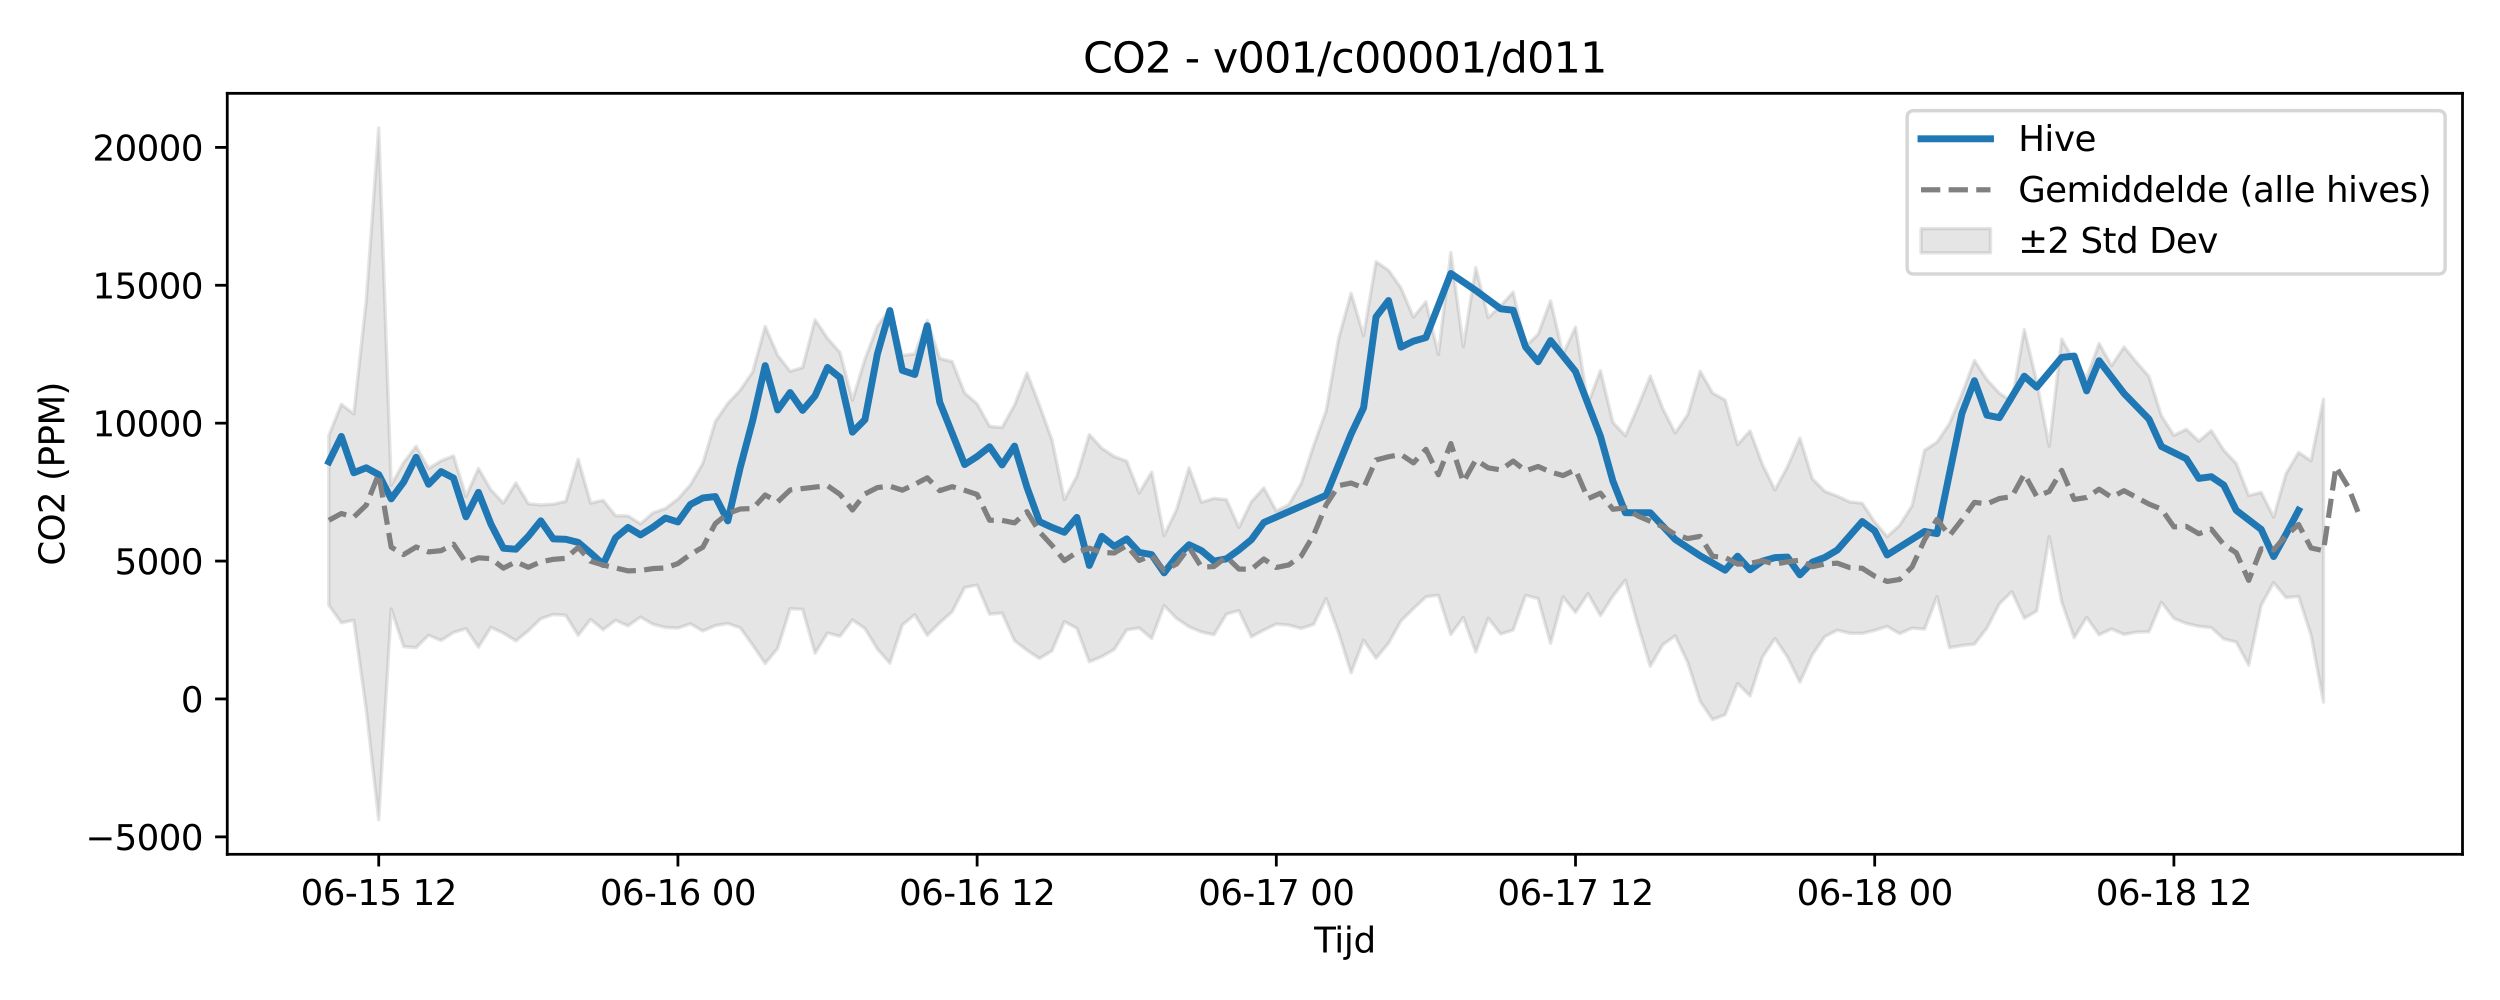 <?xml version="1.0" encoding="utf-8" standalone="no"?>
<!DOCTYPE svg PUBLIC "-//W3C//DTD SVG 1.1//EN"
  "http://www.w3.org/Graphics/SVG/1.1/DTD/svg11.dtd">
<svg xmlns:xlink="http://www.w3.org/1999/xlink" width="720pt" height="288pt" viewBox="0 0 720 288" xmlns="http://www.w3.org/2000/svg" version="1.1">
 <defs>
  <style type="text/css">*{stroke-linejoin: round; stroke-linecap: butt}</style>
 </defs>
 <g id="figure_1">
  <g id="patch_1">
   <path d="M 0 288 
L 720 288 
L 720 0 
L 0 0 
z
" style="fill: #ffffff"/>
  </g>
  <g id="axes_1">
   <g id="patch_2">
    <path d="M 65.45 246.04 
L 709.2 246.04 
L 709.2 26.88 
L 65.45 26.88 
z
" style="fill: #ffffff"/>
   </g>
   <g id="FillBetweenPolyCollection_1">
    <defs>
     <path id="mddd27b3c09" d="M 94.711 -162.593 
L 94.711 -113.715 
L 98.302 -108.654 
L 101.892 -109.371 
L 105.482 -83.58 
L 109.073 -51.922 
L 112.663 -112.604 
L 116.253 -101.773 
L 119.844 -101.484 
L 123.434 -105.042 
L 127.025 -103.551 
L 130.615 -105.84 
L 134.205 -106.954 
L 137.796 -101.615 
L 141.386 -107.307 
L 144.976 -105.653 
L 148.567 -103.421 
L 152.157 -106.327 
L 155.747 -109.816 
L 159.338 -111.025 
L 162.928 -110.796 
L 166.518 -105.009 
L 170.109 -109.615 
L 173.699 -106.638 
L 177.289 -109.355 
L 180.88 -107.757 
L 184.47 -110.27 
L 188.06 -108.201 
L 191.651 -107.299 
L 195.241 -107.111 
L 198.832 -108.323 
L 202.422 -106.271 
L 206.012 -107.834 
L 209.603 -108.431 
L 213.193 -107.189 
L 216.783 -102.196 
L 220.374 -96.897 
L 223.964 -101.253 
L 227.554 -112.696 
L 231.145 -112.519 
L 234.735 -99.861 
L 238.325 -105.693 
L 241.916 -104.758 
L 245.506 -109.466 
L 249.096 -106.975 
L 252.687 -101.075 
L 256.277 -97.002 
L 259.868 -108.002 
L 263.458 -110.962 
L 267.048 -105.039 
L 270.639 -108.609 
L 274.229 -111.819 
L 277.819 -118.778 
L 281.41 -119.501 
L 285 -111.116 
L 288.59 -111.425 
L 292.181 -103.491 
L 295.771 -100.711 
L 299.361 -98.356 
L 302.952 -100.538 
L 306.542 -108.984 
L 310.132 -107.026 
L 313.723 -97.409 
L 317.313 -98.893 
L 320.904 -100.966 
L 324.494 -106.58 
L 328.084 -107.15 
L 331.675 -104.107 
L 335.265 -113.606 
L 338.855 -109.884 
L 342.446 -107.488 
L 346.036 -105.976 
L 349.626 -105.194 
L 353.217 -111.151 
L 356.807 -112.146 
L 360.397 -104.604 
L 363.988 -106.54 
L 367.578 -108.271 
L 371.168 -107.964 
L 374.759 -106.998 
L 378.349 -108.181 
L 381.939 -115.594 
L 385.53 -105.748 
L 389.12 -94.215 
L 392.711 -103.611 
L 396.301 -98.43 
L 399.891 -102.735 
L 403.482 -109.166 
L 407.072 -112.701 
L 410.662 -116.091 
L 414.253 -116.6 
L 417.843 -105.274 
L 421.433 -110.151 
L 425.024 -100.209 
L 428.614 -109.945 
L 432.204 -105.41 
L 435.795 -106.566 
L 439.385 -116.543 
L 442.975 -115.591 
L 446.566 -102.75 
L 450.156 -116.097 
L 453.747 -111.635 
L 457.337 -117.035 
L 460.927 -110.698 
L 464.518 -116.31 
L 468.108 -120.926 
L 471.698 -108.047 
L 475.289 -96.128 
L 478.879 -102.298 
L 482.469 -104.86 
L 486.06 -97.214 
L 489.65 -85.988 
L 493.24 -80.753 
L 496.831 -82.165 
L 500.421 -91.142 
L 504.011 -87.588 
L 507.602 -98.827 
L 511.192 -104.102 
L 514.782 -98.799 
L 518.373 -91.526 
L 521.963 -99.445 
L 525.554 -104.655 
L 529.144 -106.492 
L 532.734 -105.613 
L 536.325 -105.587 
L 539.915 -106.434 
L 543.505 -107.606 
L 547.096 -105.497 
L 550.686 -107.121 
L 554.276 -106.812 
L 557.867 -116.172 
L 561.457 -101.449 
L 565.047 -102.103 
L 568.638 -102.481 
L 572.228 -107.085 
L 575.818 -114.094 
L 579.409 -117.582 
L 582.999 -109.937 
L 586.59 -112.037 
L 590.18 -133.442 
L 593.77 -114.664 
L 597.361 -104.344 
L 600.951 -110.192 
L 604.541 -105.178 
L 608.132 -106.851 
L 611.722 -105.293 
L 615.312 -105.949 
L 618.903 -106.052 
L 622.493 -114.536 
L 626.083 -109.895 
L 629.674 -108.429 
L 633.264 -107.627 
L 636.854 -107.228 
L 640.445 -103.962 
L 644.035 -103.101 
L 647.625 -96.423 
L 651.216 -113.684 
L 654.806 -120.204 
L 658.397 -115.869 
L 661.987 -116.236 
L 665.577 -105.081 
L 669.168 -85.789 
L 669.168 -173.019 
L 669.168 -173.019 
L 665.577 -155.297 
L 661.987 -157.68 
L 658.397 -151.603 
L 654.806 -139.073 
L 651.216 -146.178 
L 647.625 -145.283 
L 644.035 -154.506 
L 640.445 -158.346 
L 636.854 -163.984 
L 633.264 -160.947 
L 629.674 -164.371 
L 626.083 -162.625 
L 622.493 -168.225 
L 618.903 -179.59 
L 615.312 -183.667 
L 611.722 -188.073 
L 608.132 -182.688 
L 604.541 -189.07 
L 600.951 -179.272 
L 597.361 -183.967 
L 593.77 -190.369 
L 590.18 -159.495 
L 586.59 -178.01 
L 582.999 -193.067 
L 579.409 -172.331 
L 575.818 -174.769 
L 572.228 -178.666 
L 568.638 -184.164 
L 565.047 -174.564 
L 561.457 -166.038 
L 557.867 -160.664 
L 554.276 -158.318 
L 550.686 -142.372 
L 547.096 -136.734 
L 543.505 -133.458 
L 539.915 -137.692 
L 536.325 -143.074 
L 532.734 -143.444 
L 529.144 -145.122 
L 525.554 -146.484 
L 521.963 -150.126 
L 518.373 -161.817 
L 514.782 -153.579 
L 511.192 -146.901 
L 507.602 -154.209 
L 504.011 -163.898 
L 500.421 -159.916 
L 496.831 -172.79 
L 493.24 -174.785 
L 489.65 -181.071 
L 486.06 -168.58 
L 482.469 -163.292 
L 478.879 -170.343 
L 475.289 -179.655 
L 471.698 -170.774 
L 468.108 -162.52 
L 464.518 -166.365 
L 460.927 -181.236 
L 457.337 -171.739 
L 453.747 -193.778 
L 450.156 -185.99 
L 446.566 -201.357 
L 442.975 -191.724 
L 439.385 -188.265 
L 435.795 -203.861 
L 432.204 -199.935 
L 428.614 -196.555 
L 425.024 -210.935 
L 421.433 -188.146 
L 417.843 -215.228 
L 414.253 -185.948 
L 410.662 -201.094 
L 407.072 -196.664 
L 403.482 -205.072 
L 399.891 -210.168 
L 396.301 -212.626 
L 392.711 -191.352 
L 389.12 -203.545 
L 385.53 -190.545 
L 381.939 -169.712 
L 378.349 -159.716 
L 374.759 -148.796 
L 371.168 -142.647 
L 367.578 -140.849 
L 363.988 -147.487 
L 360.397 -143.492 
L 356.807 -136.087 
L 353.217 -144.093 
L 349.626 -144.479 
L 346.036 -143.342 
L 342.446 -153.26 
L 338.855 -141.267 
L 335.265 -133.773 
L 331.675 -152.015 
L 328.084 -146.021 
L 324.494 -155.19 
L 320.904 -156.514 
L 317.313 -158.899 
L 313.723 -162.836 
L 310.132 -150.833 
L 306.542 -144.131 
L 302.952 -161.365 
L 299.361 -171.324 
L 295.771 -180.578 
L 292.181 -171.322 
L 288.59 -164.854 
L 285 -165.238 
L 281.41 -171.685 
L 277.819 -174.815 
L 274.229 -183.863 
L 270.639 -184.768 
L 267.048 -195.735 
L 263.458 -186.06 
L 259.868 -185.655 
L 256.277 -198.959 
L 252.687 -194.086 
L 249.096 -184.501 
L 245.506 -172.765 
L 241.916 -186.476 
L 238.325 -190.555 
L 234.735 -195.904 
L 231.145 -182.135 
L 227.554 -181.066 
L 223.964 -185.698 
L 220.374 -193.991 
L 216.783 -180.906 
L 213.193 -175.632 
L 209.603 -171.829 
L 206.012 -166.573 
L 202.422 -154.562 
L 198.832 -148.34 
L 195.241 -144.297 
L 191.651 -141.555 
L 188.06 -140.299 
L 184.47 -137.127 
L 180.88 -139.417 
L 177.289 -139.465 
L 173.699 -143.922 
L 170.109 -143.095 
L 166.518 -155.714 
L 162.928 -143.597 
L 159.338 -142.789 
L 155.747 -142.579 
L 152.157 -142.916 
L 148.567 -148.944 
L 144.976 -143.097 
L 141.386 -146.927 
L 137.796 -153.07 
L 134.205 -145.032 
L 130.615 -156.709 
L 127.025 -155.269 
L 123.434 -153.07 
L 119.844 -159.448 
L 116.253 -154.785 
L 112.663 -148.272 
L 109.073 -251.158 
L 105.482 -201.471 
L 101.892 -168.814 
L 98.302 -171.554 
L 94.711 -162.593 
z
" style="stroke: #808080; stroke-opacity: 0.2"/>
    </defs>
    <g clip-path="url(#pa6c8d220ab)">
     <use xlink:href="#mddd27b3c09" x="0" y="288" style="fill: #808080; fill-opacity: 0.2; stroke: #808080; stroke-opacity: 0.2"/>
    </g>
   </g>
   <g id="matplotlib.axis_1">
    <g id="xtick_1">
     <g id="line2d_1">
      <defs>
       <path id="mb6d0bac6bf" d="M 0 0 
L 0 3.5 
" style="stroke: #000000; stroke-width: 0.8"/>
      </defs>
      <g>
       <use xlink:href="#mb6d0bac6bf" x="109.073" y="246.04" style="stroke: #000000; stroke-width: 0.8"/>
      </g>
     </g>
     <g id="text_1">
      <!-- 06-15 12 -->
      <g transform="translate(86.592 260.638) scale(0.1 -0.1)">
       <defs>
        <path id="DejaVuSans-30" d="M 2034 4250 
Q 1547 4250 1301 3770 
Q 1056 3291 1056 2328 
Q 1056 1369 1301 889 
Q 1547 409 2034 409 
Q 2525 409 2770 889 
Q 3016 1369 3016 2328 
Q 3016 3291 2770 3770 
Q 2525 4250 2034 4250 
z
M 2034 4750 
Q 2819 4750 3233 4129 
Q 3647 3509 3647 2328 
Q 3647 1150 3233 529 
Q 2819 -91 2034 -91 
Q 1250 -91 836 529 
Q 422 1150 422 2328 
Q 422 3509 836 4129 
Q 1250 4750 2034 4750 
z
" transform="scale(0.016)"/>
        <path id="DejaVuSans-36" d="M 2113 2584 
Q 1688 2584 1439 2293 
Q 1191 2003 1191 1497 
Q 1191 994 1439 701 
Q 1688 409 2113 409 
Q 2538 409 2786 701 
Q 3034 994 3034 1497 
Q 3034 2003 2786 2293 
Q 2538 2584 2113 2584 
z
M 3366 4563 
L 3366 3988 
Q 3128 4100 2886 4159 
Q 2644 4219 2406 4219 
Q 1781 4219 1451 3797 
Q 1122 3375 1075 2522 
Q 1259 2794 1537 2939 
Q 1816 3084 2150 3084 
Q 2853 3084 3261 2657 
Q 3669 2231 3669 1497 
Q 3669 778 3244 343 
Q 2819 -91 2113 -91 
Q 1303 -91 875 529 
Q 447 1150 447 2328 
Q 447 3434 972 4092 
Q 1497 4750 2381 4750 
Q 2619 4750 2861 4703 
Q 3103 4656 3366 4563 
z
" transform="scale(0.016)"/>
        <path id="DejaVuSans-2d" d="M 313 2009 
L 1997 2009 
L 1997 1497 
L 313 1497 
L 313 2009 
z
" transform="scale(0.016)"/>
        <path id="DejaVuSans-31" d="M 794 531 
L 1825 531 
L 1825 4091 
L 703 3866 
L 703 4441 
L 1819 4666 
L 2450 4666 
L 2450 531 
L 3481 531 
L 3481 0 
L 794 0 
L 794 531 
z
" transform="scale(0.016)"/>
        <path id="DejaVuSans-35" d="M 691 4666 
L 3169 4666 
L 3169 4134 
L 1269 4134 
L 1269 2991 
Q 1406 3038 1543 3061 
Q 1681 3084 1819 3084 
Q 2600 3084 3056 2656 
Q 3513 2228 3513 1497 
Q 3513 744 3044 326 
Q 2575 -91 1722 -91 
Q 1428 -91 1123 -41 
Q 819 9 494 109 
L 494 744 
Q 775 591 1075 516 
Q 1375 441 1709 441 
Q 2250 441 2565 725 
Q 2881 1009 2881 1497 
Q 2881 1984 2565 2268 
Q 2250 2553 1709 2553 
Q 1456 2553 1204 2497 
Q 953 2441 691 2322 
L 691 4666 
z
" transform="scale(0.016)"/>
        <path id="DejaVuSans-20" transform="scale(0.016)"/>
        <path id="DejaVuSans-32" d="M 1228 531 
L 3431 531 
L 3431 0 
L 469 0 
L 469 531 
Q 828 903 1448 1529 
Q 2069 2156 2228 2338 
Q 2531 2678 2651 2914 
Q 2772 3150 2772 3378 
Q 2772 3750 2511 3984 
Q 2250 4219 1831 4219 
Q 1534 4219 1204 4116 
Q 875 4013 500 3803 
L 500 4441 
Q 881 4594 1212 4672 
Q 1544 4750 1819 4750 
Q 2544 4750 2975 4387 
Q 3406 4025 3406 3419 
Q 3406 3131 3298 2873 
Q 3191 2616 2906 2266 
Q 2828 2175 2409 1742 
Q 1991 1309 1228 531 
z
" transform="scale(0.016)"/>
       </defs>
       <use xlink:href="#DejaVuSans-30"/>
       <use xlink:href="#DejaVuSans-36" transform="translate(63.623 0)"/>
       <use xlink:href="#DejaVuSans-2d" transform="translate(127.246 0)"/>
       <use xlink:href="#DejaVuSans-31" transform="translate(163.33 0)"/>
       <use xlink:href="#DejaVuSans-35" transform="translate(226.953 0)"/>
       <use xlink:href="#DejaVuSans-20" transform="translate(290.576 0)"/>
       <use xlink:href="#DejaVuSans-31" transform="translate(322.363 0)"/>
       <use xlink:href="#DejaVuSans-32" transform="translate(385.986 0)"/>
      </g>
     </g>
    </g>
    <g id="xtick_2">
     <g id="line2d_2">
      <g>
       <use xlink:href="#mb6d0bac6bf" x="195.241" y="246.04" style="stroke: #000000; stroke-width: 0.8"/>
      </g>
     </g>
     <g id="text_2">
      <!-- 06-16 00 -->
      <g transform="translate(172.761 260.638) scale(0.1 -0.1)">
       <use xlink:href="#DejaVuSans-30"/>
       <use xlink:href="#DejaVuSans-36" transform="translate(63.623 0)"/>
       <use xlink:href="#DejaVuSans-2d" transform="translate(127.246 0)"/>
       <use xlink:href="#DejaVuSans-31" transform="translate(163.33 0)"/>
       <use xlink:href="#DejaVuSans-36" transform="translate(226.953 0)"/>
       <use xlink:href="#DejaVuSans-20" transform="translate(290.576 0)"/>
       <use xlink:href="#DejaVuSans-30" transform="translate(322.363 0)"/>
       <use xlink:href="#DejaVuSans-30" transform="translate(385.986 0)"/>
      </g>
     </g>
    </g>
    <g id="xtick_3">
     <g id="line2d_3">
      <g>
       <use xlink:href="#mb6d0bac6bf" x="281.41" y="246.04" style="stroke: #000000; stroke-width: 0.8"/>
      </g>
     </g>
     <g id="text_3">
      <!-- 06-16 12 -->
      <g transform="translate(258.929 260.638) scale(0.1 -0.1)">
       <use xlink:href="#DejaVuSans-30"/>
       <use xlink:href="#DejaVuSans-36" transform="translate(63.623 0)"/>
       <use xlink:href="#DejaVuSans-2d" transform="translate(127.246 0)"/>
       <use xlink:href="#DejaVuSans-31" transform="translate(163.33 0)"/>
       <use xlink:href="#DejaVuSans-36" transform="translate(226.953 0)"/>
       <use xlink:href="#DejaVuSans-20" transform="translate(290.576 0)"/>
       <use xlink:href="#DejaVuSans-31" transform="translate(322.363 0)"/>
       <use xlink:href="#DejaVuSans-32" transform="translate(385.986 0)"/>
      </g>
     </g>
    </g>
    <g id="xtick_4">
     <g id="line2d_4">
      <g>
       <use xlink:href="#mb6d0bac6bf" x="367.578" y="246.04" style="stroke: #000000; stroke-width: 0.8"/>
      </g>
     </g>
     <g id="text_4">
      <!-- 06-17 00 -->
      <g transform="translate(345.098 260.638) scale(0.1 -0.1)">
       <defs>
        <path id="DejaVuSans-37" d="M 525 4666 
L 3525 4666 
L 3525 4397 
L 1831 0 
L 1172 0 
L 2766 4134 
L 525 4134 
L 525 4666 
z
" transform="scale(0.016)"/>
       </defs>
       <use xlink:href="#DejaVuSans-30"/>
       <use xlink:href="#DejaVuSans-36" transform="translate(63.623 0)"/>
       <use xlink:href="#DejaVuSans-2d" transform="translate(127.246 0)"/>
       <use xlink:href="#DejaVuSans-31" transform="translate(163.33 0)"/>
       <use xlink:href="#DejaVuSans-37" transform="translate(226.953 0)"/>
       <use xlink:href="#DejaVuSans-20" transform="translate(290.576 0)"/>
       <use xlink:href="#DejaVuSans-30" transform="translate(322.363 0)"/>
       <use xlink:href="#DejaVuSans-30" transform="translate(385.986 0)"/>
      </g>
     </g>
    </g>
    <g id="xtick_5">
     <g id="line2d_5">
      <g>
       <use xlink:href="#mb6d0bac6bf" x="453.747" y="246.04" style="stroke: #000000; stroke-width: 0.8"/>
      </g>
     </g>
     <g id="text_5">
      <!-- 06-17 12 -->
      <g transform="translate(431.266 260.638) scale(0.1 -0.1)">
       <use xlink:href="#DejaVuSans-30"/>
       <use xlink:href="#DejaVuSans-36" transform="translate(63.623 0)"/>
       <use xlink:href="#DejaVuSans-2d" transform="translate(127.246 0)"/>
       <use xlink:href="#DejaVuSans-31" transform="translate(163.33 0)"/>
       <use xlink:href="#DejaVuSans-37" transform="translate(226.953 0)"/>
       <use xlink:href="#DejaVuSans-20" transform="translate(290.576 0)"/>
       <use xlink:href="#DejaVuSans-31" transform="translate(322.363 0)"/>
       <use xlink:href="#DejaVuSans-32" transform="translate(385.986 0)"/>
      </g>
     </g>
    </g>
    <g id="xtick_6">
     <g id="line2d_6">
      <g>
       <use xlink:href="#mb6d0bac6bf" x="539.915" y="246.04" style="stroke: #000000; stroke-width: 0.8"/>
      </g>
     </g>
     <g id="text_6">
      <!-- 06-18 00 -->
      <g transform="translate(517.434 260.638) scale(0.1 -0.1)">
       <defs>
        <path id="DejaVuSans-38" d="M 2034 2216 
Q 1584 2216 1326 1975 
Q 1069 1734 1069 1313 
Q 1069 891 1326 650 
Q 1584 409 2034 409 
Q 2484 409 2743 651 
Q 3003 894 3003 1313 
Q 3003 1734 2745 1975 
Q 2488 2216 2034 2216 
z
M 1403 2484 
Q 997 2584 770 2862 
Q 544 3141 544 3541 
Q 544 4100 942 4425 
Q 1341 4750 2034 4750 
Q 2731 4750 3128 4425 
Q 3525 4100 3525 3541 
Q 3525 3141 3298 2862 
Q 3072 2584 2669 2484 
Q 3125 2378 3379 2068 
Q 3634 1759 3634 1313 
Q 3634 634 3220 271 
Q 2806 -91 2034 -91 
Q 1263 -91 848 271 
Q 434 634 434 1313 
Q 434 1759 690 2068 
Q 947 2378 1403 2484 
z
M 1172 3481 
Q 1172 3119 1398 2916 
Q 1625 2713 2034 2713 
Q 2441 2713 2670 2916 
Q 2900 3119 2900 3481 
Q 2900 3844 2670 4047 
Q 2441 4250 2034 4250 
Q 1625 4250 1398 4047 
Q 1172 3844 1172 3481 
z
" transform="scale(0.016)"/>
       </defs>
       <use xlink:href="#DejaVuSans-30"/>
       <use xlink:href="#DejaVuSans-36" transform="translate(63.623 0)"/>
       <use xlink:href="#DejaVuSans-2d" transform="translate(127.246 0)"/>
       <use xlink:href="#DejaVuSans-31" transform="translate(163.33 0)"/>
       <use xlink:href="#DejaVuSans-38" transform="translate(226.953 0)"/>
       <use xlink:href="#DejaVuSans-20" transform="translate(290.576 0)"/>
       <use xlink:href="#DejaVuSans-30" transform="translate(322.363 0)"/>
       <use xlink:href="#DejaVuSans-30" transform="translate(385.986 0)"/>
      </g>
     </g>
    </g>
    <g id="xtick_7">
     <g id="line2d_7">
      <g>
       <use xlink:href="#mb6d0bac6bf" x="626.083" y="246.04" style="stroke: #000000; stroke-width: 0.8"/>
      </g>
     </g>
     <g id="text_7">
      <!-- 06-18 12 -->
      <g transform="translate(603.603 260.638) scale(0.1 -0.1)">
       <use xlink:href="#DejaVuSans-30"/>
       <use xlink:href="#DejaVuSans-36" transform="translate(63.623 0)"/>
       <use xlink:href="#DejaVuSans-2d" transform="translate(127.246 0)"/>
       <use xlink:href="#DejaVuSans-31" transform="translate(163.33 0)"/>
       <use xlink:href="#DejaVuSans-38" transform="translate(226.953 0)"/>
       <use xlink:href="#DejaVuSans-20" transform="translate(290.576 0)"/>
       <use xlink:href="#DejaVuSans-31" transform="translate(322.363 0)"/>
       <use xlink:href="#DejaVuSans-32" transform="translate(385.986 0)"/>
      </g>
     </g>
    </g>
    <g id="text_8">
     <!-- Tijd -->
     <g transform="translate(378.475 274.317) scale(0.1 -0.1)">
      <defs>
       <path id="DejaVuSans-54" d="M -19 4666 
L 3928 4666 
L 3928 4134 
L 2272 4134 
L 2272 0 
L 1638 0 
L 1638 4134 
L -19 4134 
L -19 4666 
z
" transform="scale(0.016)"/>
       <path id="DejaVuSans-69" d="M 603 3500 
L 1178 3500 
L 1178 0 
L 603 0 
L 603 3500 
z
M 603 4863 
L 1178 4863 
L 1178 4134 
L 603 4134 
L 603 4863 
z
" transform="scale(0.016)"/>
       <path id="DejaVuSans-6a" d="M 603 3500 
L 1178 3500 
L 1178 -63 
Q 1178 -731 923 -1031 
Q 669 -1331 103 -1331 
L -116 -1331 
L -116 -844 
L 38 -844 
Q 366 -844 484 -692 
Q 603 -541 603 -63 
L 603 3500 
z
M 603 4863 
L 1178 4863 
L 1178 4134 
L 603 4134 
L 603 4863 
z
" transform="scale(0.016)"/>
       <path id="DejaVuSans-64" d="M 2906 2969 
L 2906 4863 
L 3481 4863 
L 3481 0 
L 2906 0 
L 2906 525 
Q 2725 213 2448 61 
Q 2172 -91 1784 -91 
Q 1150 -91 751 415 
Q 353 922 353 1747 
Q 353 2572 751 3078 
Q 1150 3584 1784 3584 
Q 2172 3584 2448 3432 
Q 2725 3281 2906 2969 
z
M 947 1747 
Q 947 1113 1208 752 
Q 1469 391 1925 391 
Q 2381 391 2643 752 
Q 2906 1113 2906 1747 
Q 2906 2381 2643 2742 
Q 2381 3103 1925 3103 
Q 1469 3103 1208 2742 
Q 947 2381 947 1747 
z
" transform="scale(0.016)"/>
      </defs>
      <use xlink:href="#DejaVuSans-54"/>
      <use xlink:href="#DejaVuSans-69" transform="translate(57.959 0)"/>
      <use xlink:href="#DejaVuSans-6a" transform="translate(85.742 0)"/>
      <use xlink:href="#DejaVuSans-64" transform="translate(113.525 0)"/>
     </g>
    </g>
   </g>
   <g id="matplotlib.axis_2">
    <g id="ytick_1">
     <g id="line2d_8">
      <defs>
       <path id="m6636c8127e" d="M 0 0 
L -3.5 0 
" style="stroke: #000000; stroke-width: 0.8"/>
      </defs>
      <g>
       <use xlink:href="#m6636c8127e" x="65.45" y="241.011" style="stroke: #000000; stroke-width: 0.8"/>
      </g>
     </g>
     <g id="text_9">
      <!-- −5000 -->
      <g transform="translate(24.62 244.81) scale(0.1 -0.1)">
       <defs>
        <path id="DejaVuSans-2212" d="M 678 2272 
L 4684 2272 
L 4684 1741 
L 678 1741 
L 678 2272 
z
" transform="scale(0.016)"/>
       </defs>
       <use xlink:href="#DejaVuSans-2212"/>
       <use xlink:href="#DejaVuSans-35" transform="translate(83.789 0)"/>
       <use xlink:href="#DejaVuSans-30" transform="translate(147.412 0)"/>
       <use xlink:href="#DejaVuSans-30" transform="translate(211.035 0)"/>
       <use xlink:href="#DejaVuSans-30" transform="translate(274.658 0)"/>
      </g>
     </g>
    </g>
    <g id="ytick_2">
     <g id="line2d_9">
      <g>
       <use xlink:href="#m6636c8127e" x="65.45" y="201.298" style="stroke: #000000; stroke-width: 0.8"/>
      </g>
     </g>
     <g id="text_10">
      <!-- 0 -->
      <g transform="translate(52.087 205.098) scale(0.1 -0.1)">
       <use xlink:href="#DejaVuSans-30"/>
      </g>
     </g>
    </g>
    <g id="ytick_3">
     <g id="line2d_10">
      <g>
       <use xlink:href="#m6636c8127e" x="65.45" y="161.586" style="stroke: #000000; stroke-width: 0.8"/>
      </g>
     </g>
     <g id="text_11">
      <!-- 5000 -->
      <g transform="translate(33 165.385) scale(0.1 -0.1)">
       <use xlink:href="#DejaVuSans-35"/>
       <use xlink:href="#DejaVuSans-30" transform="translate(63.623 0)"/>
       <use xlink:href="#DejaVuSans-30" transform="translate(127.246 0)"/>
       <use xlink:href="#DejaVuSans-30" transform="translate(190.869 0)"/>
      </g>
     </g>
    </g>
    <g id="ytick_4">
     <g id="line2d_11">
      <g>
       <use xlink:href="#m6636c8127e" x="65.45" y="121.874" style="stroke: #000000; stroke-width: 0.8"/>
      </g>
     </g>
     <g id="text_12">
      <!-- 10000 -->
      <g transform="translate(26.637 125.673) scale(0.1 -0.1)">
       <use xlink:href="#DejaVuSans-31"/>
       <use xlink:href="#DejaVuSans-30" transform="translate(63.623 0)"/>
       <use xlink:href="#DejaVuSans-30" transform="translate(127.246 0)"/>
       <use xlink:href="#DejaVuSans-30" transform="translate(190.869 0)"/>
       <use xlink:href="#DejaVuSans-30" transform="translate(254.492 0)"/>
      </g>
     </g>
    </g>
    <g id="ytick_5">
     <g id="line2d_12">
      <g>
       <use xlink:href="#m6636c8127e" x="65.45" y="82.162" style="stroke: #000000; stroke-width: 0.8"/>
      </g>
     </g>
     <g id="text_13">
      <!-- 15000 -->
      <g transform="translate(26.637 85.961) scale(0.1 -0.1)">
       <use xlink:href="#DejaVuSans-31"/>
       <use xlink:href="#DejaVuSans-35" transform="translate(63.623 0)"/>
       <use xlink:href="#DejaVuSans-30" transform="translate(127.246 0)"/>
       <use xlink:href="#DejaVuSans-30" transform="translate(190.869 0)"/>
       <use xlink:href="#DejaVuSans-30" transform="translate(254.492 0)"/>
      </g>
     </g>
    </g>
    <g id="ytick_6">
     <g id="line2d_13">
      <g>
       <use xlink:href="#m6636c8127e" x="65.45" y="42.449" style="stroke: #000000; stroke-width: 0.8"/>
      </g>
     </g>
     <g id="text_14">
      <!-- 20000 -->
      <g transform="translate(26.637 46.248) scale(0.1 -0.1)">
       <use xlink:href="#DejaVuSans-32"/>
       <use xlink:href="#DejaVuSans-30" transform="translate(63.623 0)"/>
       <use xlink:href="#DejaVuSans-30" transform="translate(127.246 0)"/>
       <use xlink:href="#DejaVuSans-30" transform="translate(190.869 0)"/>
       <use xlink:href="#DejaVuSans-30" transform="translate(254.492 0)"/>
      </g>
     </g>
    </g>
    <g id="text_15">
     <!-- CO2 (PPM) -->
     <g transform="translate(18.541 162.903) rotate(-90) scale(0.1 -0.1)">
      <defs>
       <path id="DejaVuSans-43" d="M 4122 4306 
L 4122 3641 
Q 3803 3938 3442 4084 
Q 3081 4231 2675 4231 
Q 1875 4231 1450 3742 
Q 1025 3253 1025 2328 
Q 1025 1406 1450 917 
Q 1875 428 2675 428 
Q 3081 428 3442 575 
Q 3803 722 4122 1019 
L 4122 359 
Q 3791 134 3420 21 
Q 3050 -91 2638 -91 
Q 1578 -91 968 557 
Q 359 1206 359 2328 
Q 359 3453 968 4101 
Q 1578 4750 2638 4750 
Q 3056 4750 3426 4639 
Q 3797 4528 4122 4306 
z
" transform="scale(0.016)"/>
       <path id="DejaVuSans-4f" d="M 2522 4238 
Q 1834 4238 1429 3725 
Q 1025 3213 1025 2328 
Q 1025 1447 1429 934 
Q 1834 422 2522 422 
Q 3209 422 3611 934 
Q 4013 1447 4013 2328 
Q 4013 3213 3611 3725 
Q 3209 4238 2522 4238 
z
M 2522 4750 
Q 3503 4750 4090 4092 
Q 4678 3434 4678 2328 
Q 4678 1225 4090 567 
Q 3503 -91 2522 -91 
Q 1538 -91 948 565 
Q 359 1222 359 2328 
Q 359 3434 948 4092 
Q 1538 4750 2522 4750 
z
" transform="scale(0.016)"/>
       <path id="DejaVuSans-28" d="M 1984 4856 
Q 1566 4138 1362 3434 
Q 1159 2731 1159 2009 
Q 1159 1288 1364 580 
Q 1569 -128 1984 -844 
L 1484 -844 
Q 1016 -109 783 600 
Q 550 1309 550 2009 
Q 550 2706 781 3412 
Q 1013 4119 1484 4856 
L 1984 4856 
z
" transform="scale(0.016)"/>
       <path id="DejaVuSans-50" d="M 1259 4147 
L 1259 2394 
L 2053 2394 
Q 2494 2394 2734 2622 
Q 2975 2850 2975 3272 
Q 2975 3691 2734 3919 
Q 2494 4147 2053 4147 
L 1259 4147 
z
M 628 4666 
L 2053 4666 
Q 2838 4666 3239 4311 
Q 3641 3956 3641 3272 
Q 3641 2581 3239 2228 
Q 2838 1875 2053 1875 
L 1259 1875 
L 1259 0 
L 628 0 
L 628 4666 
z
" transform="scale(0.016)"/>
       <path id="DejaVuSans-4d" d="M 628 4666 
L 1569 4666 
L 2759 1491 
L 3956 4666 
L 4897 4666 
L 4897 0 
L 4281 0 
L 4281 4097 
L 3078 897 
L 2444 897 
L 1241 4097 
L 1241 0 
L 628 0 
L 628 4666 
z
" transform="scale(0.016)"/>
       <path id="DejaVuSans-29" d="M 513 4856 
L 1013 4856 
Q 1481 4119 1714 3412 
Q 1947 2706 1947 2009 
Q 1947 1309 1714 600 
Q 1481 -109 1013 -844 
L 513 -844 
Q 928 -128 1133 580 
Q 1338 1288 1338 2009 
Q 1338 2731 1133 3434 
Q 928 4138 513 4856 
z
" transform="scale(0.016)"/>
      </defs>
      <use xlink:href="#DejaVuSans-43"/>
      <use xlink:href="#DejaVuSans-4f" transform="translate(69.824 0)"/>
      <use xlink:href="#DejaVuSans-32" transform="translate(148.535 0)"/>
      <use xlink:href="#DejaVuSans-20" transform="translate(212.158 0)"/>
      <use xlink:href="#DejaVuSans-28" transform="translate(243.945 0)"/>
      <use xlink:href="#DejaVuSans-50" transform="translate(282.959 0)"/>
      <use xlink:href="#DejaVuSans-50" transform="translate(343.262 0)"/>
      <use xlink:href="#DejaVuSans-4d" transform="translate(403.564 0)"/>
      <use xlink:href="#DejaVuSans-29" transform="translate(489.844 0)"/>
     </g>
    </g>
   </g>
   <g id="line2d_14">
    <path d="M 94.711 132.993 
L 98.302 125.694 
L 101.892 136.158 
L 105.482 134.725 
L 109.073 136.684 
L 112.663 143.668 
L 116.253 138.82 
L 119.844 131.707 
L 123.434 139.466 
L 127.025 135.817 
L 130.615 137.671 
L 134.205 148.835 
L 137.796 141.794 
L 141.386 150.935 
L 144.976 157.901 
L 148.567 158.171 
L 152.157 154.462 
L 155.747 150.001 
L 159.338 155.196 
L 162.928 155.312 
L 166.518 156.204 
L 170.109 159.275 
L 173.699 162.507 
L 177.289 154.875 
L 180.88 151.891 
L 184.47 154.051 
L 188.06 151.828 
L 191.651 149.196 
L 195.241 150.318 
L 198.832 145.278 
L 202.422 143.409 
L 206.012 143.005 
L 209.603 150.006 
L 213.193 134.592 
L 216.783 121.053 
L 220.374 105.306 
L 223.964 118.069 
L 227.554 113.058 
L 231.145 118.186 
L 234.735 113.995 
L 238.325 105.835 
L 241.916 108.737 
L 245.506 124.466 
L 249.096 120.865 
L 252.687 101.95 
L 256.277 89.449 
L 259.868 106.672 
L 263.458 107.855 
L 267.048 93.805 
L 270.639 115.811 
L 277.819 133.795 
L 281.41 131.484 
L 285 128.665 
L 288.59 133.901 
L 292.181 128.485 
L 295.771 140.359 
L 299.361 150.223 
L 302.952 151.888 
L 306.542 153.298 
L 310.132 149.016 
L 313.723 162.845 
L 317.313 154.462 
L 320.904 157.353 
L 324.494 155.2 
L 328.084 159.088 
L 331.675 159.741 
L 335.265 164.975 
L 338.855 160.36 
L 342.446 156.89 
L 346.036 158.587 
L 349.626 161.618 
L 353.217 160.94 
L 356.807 158.362 
L 360.397 155.418 
L 363.988 150.471 
L 381.939 142.635 
L 389.12 124.995 
L 392.711 117.45 
L 396.301 91.264 
L 399.891 86.562 
L 403.482 99.976 
L 407.072 98.253 
L 410.662 97.22 
L 417.843 78.77 
L 425.024 83.655 
L 432.204 88.944 
L 435.795 89.349 
L 439.385 99.949 
L 442.975 104.178 
L 446.566 98.086 
L 453.747 106.99 
L 460.927 125.643 
L 464.518 138.561 
L 468.108 147.655 
L 475.289 147.679 
L 482.469 155.346 
L 489.65 160.069 
L 496.831 164.207 
L 500.421 160.188 
L 504.011 164.108 
L 507.602 161.607 
L 511.192 160.591 
L 514.782 160.44 
L 518.373 165.547 
L 521.963 161.904 
L 525.554 160.532 
L 529.144 158.409 
L 536.325 150.199 
L 539.915 152.873 
L 543.505 159.831 
L 554.276 153.06 
L 557.867 153.691 
L 565.047 119.023 
L 568.638 109.642 
L 572.228 119.575 
L 575.818 120.285 
L 582.999 108.352 
L 586.59 111.493 
L 593.77 102.939 
L 597.361 102.542 
L 600.951 112.573 
L 604.541 103.9 
L 611.722 113.312 
L 618.903 120.706 
L 622.493 128.585 
L 629.674 132.12 
L 633.264 137.78 
L 636.854 137.29 
L 640.445 139.713 
L 644.035 146.976 
L 651.216 152.46 
L 654.806 160.276 
L 658.397 153.791 
L 661.987 146.988 
L 661.987 146.988 
" clip-path="url(#pa6c8d220ab)" style="fill: none; stroke: #1f77b4; stroke-width: 2; stroke-linecap: square"/>
   </g>
   <g id="line2d_15">
    <path d="M 94.711 149.846 
L 98.302 147.896 
L 101.892 148.908 
L 105.482 145.475 
L 109.073 136.46 
L 112.663 157.562 
L 116.253 159.721 
L 119.844 157.534 
L 123.434 158.944 
L 127.025 158.59 
L 130.615 156.725 
L 134.205 162.007 
L 137.796 160.658 
L 141.386 160.883 
L 144.976 163.625 
L 148.567 161.817 
L 152.157 163.378 
L 155.747 161.802 
L 159.338 161.093 
L 162.928 160.803 
L 166.518 157.638 
L 170.109 161.645 
L 173.699 162.72 
L 180.88 164.413 
L 184.47 164.302 
L 188.06 163.75 
L 191.651 163.573 
L 195.241 162.296 
L 198.832 159.669 
L 202.422 157.584 
L 206.012 150.797 
L 209.603 147.87 
L 213.193 146.589 
L 216.783 146.449 
L 220.374 142.556 
L 223.964 144.525 
L 227.554 141.119 
L 238.325 139.876 
L 241.916 142.383 
L 245.506 146.885 
L 249.096 142.262 
L 252.687 140.42 
L 256.277 140.019 
L 259.868 141.171 
L 263.458 139.489 
L 267.048 137.613 
L 270.639 141.312 
L 274.229 140.159 
L 277.819 141.203 
L 281.41 142.407 
L 285 149.823 
L 288.59 149.861 
L 292.181 150.594 
L 295.771 147.356 
L 299.361 153.16 
L 302.952 157.048 
L 306.542 161.443 
L 310.132 159.07 
L 313.723 157.878 
L 317.313 159.104 
L 320.904 159.26 
L 324.494 157.115 
L 328.084 161.415 
L 331.675 159.939 
L 335.265 164.31 
L 338.855 162.424 
L 342.446 157.626 
L 346.036 163.341 
L 349.626 163.163 
L 353.217 160.378 
L 356.807 163.884 
L 360.397 163.952 
L 363.988 160.986 
L 367.578 163.44 
L 371.168 162.695 
L 374.759 160.103 
L 378.349 154.051 
L 381.939 145.347 
L 385.53 139.853 
L 389.12 139.12 
L 392.711 140.518 
L 396.301 132.472 
L 399.891 131.549 
L 403.482 130.881 
L 407.072 133.318 
L 410.662 129.408 
L 414.253 136.726 
L 417.843 127.749 
L 421.433 138.852 
L 425.024 132.428 
L 428.614 134.75 
L 432.204 135.328 
L 435.795 132.787 
L 439.385 135.596 
L 442.975 134.342 
L 446.566 135.946 
L 450.156 136.956 
L 453.747 135.293 
L 457.337 143.613 
L 460.927 142.033 
L 464.518 146.662 
L 468.108 146.277 
L 471.698 148.589 
L 478.879 151.68 
L 482.469 153.924 
L 486.06 155.103 
L 489.65 154.47 
L 493.24 160.231 
L 496.831 160.522 
L 500.421 162.471 
L 504.011 162.257 
L 507.602 161.482 
L 511.192 162.499 
L 514.782 161.811 
L 518.373 161.329 
L 521.963 163.215 
L 525.554 162.431 
L 529.144 162.193 
L 532.734 163.471 
L 536.325 163.669 
L 539.915 165.937 
L 543.505 167.468 
L 547.096 166.885 
L 550.686 163.254 
L 554.276 155.435 
L 557.867 149.582 
L 561.457 154.256 
L 565.047 149.666 
L 568.638 144.678 
L 572.228 145.125 
L 575.818 143.569 
L 579.409 143.043 
L 582.999 136.498 
L 586.59 142.976 
L 590.18 141.531 
L 593.77 135.483 
L 597.361 143.844 
L 600.951 143.268 
L 604.541 140.876 
L 608.132 143.23 
L 611.722 141.317 
L 618.903 145.179 
L 622.493 146.619 
L 626.083 151.74 
L 629.674 151.6 
L 633.264 153.713 
L 636.854 152.394 
L 640.445 156.846 
L 644.035 159.196 
L 647.625 167.147 
L 651.216 158.069 
L 654.806 158.362 
L 658.397 154.264 
L 661.987 151.042 
L 665.577 157.811 
L 669.168 158.596 
L 672.758 134.415 
L 676.348 140.369 
L 679.939 149.641 
L 679.939 149.641 
" clip-path="url(#pa6c8d220ab)" style="fill: none; stroke-dasharray: 5.55,2.4; stroke-dashoffset: 0; stroke: #808080; stroke-width: 1.5"/>
   </g>
   <g id="patch_3">
    <path d="M 65.45 246.04 
L 65.45 26.88 
" style="fill: none; stroke: #000000; stroke-width: 0.8; stroke-linejoin: miter; stroke-linecap: square"/>
   </g>
   <g id="patch_4">
    <path d="M 709.2 246.04 
L 709.2 26.88 
" style="fill: none; stroke: #000000; stroke-width: 0.8; stroke-linejoin: miter; stroke-linecap: square"/>
   </g>
   <g id="patch_5">
    <path d="M 65.45 246.04 
L 709.2 246.04 
" style="fill: none; stroke: #000000; stroke-width: 0.8; stroke-linejoin: miter; stroke-linecap: square"/>
   </g>
   <g id="patch_6">
    <path d="M 65.45 26.88 
L 709.2 26.88 
" style="fill: none; stroke: #000000; stroke-width: 0.8; stroke-linejoin: miter; stroke-linecap: square"/>
   </g>
   <g id="text_16">
    <!-- CO2 - v001/c00001/d011 -->
    <g transform="translate(311.922 20.88) scale(0.12 -0.12)">
     <defs>
      <path id="DejaVuSans-76" d="M 191 3500 
L 800 3500 
L 1894 563 
L 2988 3500 
L 3597 3500 
L 2284 0 
L 1503 0 
L 191 3500 
z
" transform="scale(0.016)"/>
      <path id="DejaVuSans-2f" d="M 1625 4666 
L 2156 4666 
L 531 -594 
L 0 -594 
L 1625 4666 
z
" transform="scale(0.016)"/>
      <path id="DejaVuSans-63" d="M 3122 3366 
L 3122 2828 
Q 2878 2963 2633 3030 
Q 2388 3097 2138 3097 
Q 1578 3097 1268 2742 
Q 959 2388 959 1747 
Q 959 1106 1268 751 
Q 1578 397 2138 397 
Q 2388 397 2633 464 
Q 2878 531 3122 666 
L 3122 134 
Q 2881 22 2623 -34 
Q 2366 -91 2075 -91 
Q 1284 -91 818 406 
Q 353 903 353 1747 
Q 353 2603 823 3093 
Q 1294 3584 2113 3584 
Q 2378 3584 2631 3529 
Q 2884 3475 3122 3366 
z
" transform="scale(0.016)"/>
     </defs>
     <use xlink:href="#DejaVuSans-43"/>
     <use xlink:href="#DejaVuSans-4f" transform="translate(69.824 0)"/>
     <use xlink:href="#DejaVuSans-32" transform="translate(148.535 0)"/>
     <use xlink:href="#DejaVuSans-20" transform="translate(212.158 0)"/>
     <use xlink:href="#DejaVuSans-2d" transform="translate(243.945 0)"/>
     <use xlink:href="#DejaVuSans-20" transform="translate(280.029 0)"/>
     <use xlink:href="#DejaVuSans-76" transform="translate(311.816 0)"/>
     <use xlink:href="#DejaVuSans-30" transform="translate(370.996 0)"/>
     <use xlink:href="#DejaVuSans-30" transform="translate(434.619 0)"/>
     <use xlink:href="#DejaVuSans-31" transform="translate(498.242 0)"/>
     <use xlink:href="#DejaVuSans-2f" transform="translate(561.865 0)"/>
     <use xlink:href="#DejaVuSans-63" transform="translate(595.557 0)"/>
     <use xlink:href="#DejaVuSans-30" transform="translate(650.537 0)"/>
     <use xlink:href="#DejaVuSans-30" transform="translate(714.16 0)"/>
     <use xlink:href="#DejaVuSans-30" transform="translate(777.783 0)"/>
     <use xlink:href="#DejaVuSans-30" transform="translate(841.406 0)"/>
     <use xlink:href="#DejaVuSans-31" transform="translate(905.029 0)"/>
     <use xlink:href="#DejaVuSans-2f" transform="translate(968.652 0)"/>
     <use xlink:href="#DejaVuSans-64" transform="translate(1002.344 0)"/>
     <use xlink:href="#DejaVuSans-30" transform="translate(1065.82 0)"/>
     <use xlink:href="#DejaVuSans-31" transform="translate(1129.443 0)"/>
     <use xlink:href="#DejaVuSans-31" transform="translate(1193.066 0)"/>
    </g>
   </g>
   <g id="legend_1">
    <g id="patch_7">
     <path d="M 551.256 78.914 
L 702.2 78.914 
Q 704.2 78.914 704.2 76.914 
L 704.2 33.88 
Q 704.2 31.88 702.2 31.88 
L 551.256 31.88 
Q 549.256 31.88 549.256 33.88 
L 549.256 76.914 
Q 549.256 78.914 551.256 78.914 
z
" style="fill: #ffffff; opacity: 0.8; stroke: #cccccc; stroke-linejoin: miter"/>
    </g>
    <g id="line2d_16">
     <path d="M 553.256 39.978 
L 563.256 39.978 
L 573.256 39.978 
" style="fill: none; stroke: #1f77b4; stroke-width: 2; stroke-linecap: square"/>
    </g>
    <g id="text_17">
     <!-- Hive -->
     <g transform="translate(581.256 43.478) scale(0.1 -0.1)">
      <defs>
       <path id="DejaVuSans-48" d="M 628 4666 
L 1259 4666 
L 1259 2753 
L 3553 2753 
L 3553 4666 
L 4184 4666 
L 4184 0 
L 3553 0 
L 3553 2222 
L 1259 2222 
L 1259 0 
L 628 0 
L 628 4666 
z
" transform="scale(0.016)"/>
       <path id="DejaVuSans-65" d="M 3597 1894 
L 3597 1613 
L 953 1613 
Q 991 1019 1311 708 
Q 1631 397 2203 397 
Q 2534 397 2845 478 
Q 3156 559 3463 722 
L 3463 178 
Q 3153 47 2828 -22 
Q 2503 -91 2169 -91 
Q 1331 -91 842 396 
Q 353 884 353 1716 
Q 353 2575 817 3079 
Q 1281 3584 2069 3584 
Q 2775 3584 3186 3129 
Q 3597 2675 3597 1894 
z
M 3022 2063 
Q 3016 2534 2758 2815 
Q 2500 3097 2075 3097 
Q 1594 3097 1305 2825 
Q 1016 2553 972 2059 
L 3022 2063 
z
" transform="scale(0.016)"/>
      </defs>
      <use xlink:href="#DejaVuSans-48"/>
      <use xlink:href="#DejaVuSans-69" transform="translate(75.195 0)"/>
      <use xlink:href="#DejaVuSans-76" transform="translate(102.979 0)"/>
      <use xlink:href="#DejaVuSans-65" transform="translate(162.158 0)"/>
     </g>
    </g>
    <g id="line2d_17">
     <path d="M 553.256 54.657 
L 563.256 54.657 
L 573.256 54.657 
" style="fill: none; stroke-dasharray: 5.55,2.4; stroke-dashoffset: 0; stroke: #808080; stroke-width: 1.5"/>
    </g>
    <g id="text_18">
     <!-- Gemiddelde (alle hives) -->
     <g transform="translate(581.256 58.157) scale(0.1 -0.1)">
      <defs>
       <path id="DejaVuSans-47" d="M 3809 666 
L 3809 1919 
L 2778 1919 
L 2778 2438 
L 4434 2438 
L 4434 434 
Q 4069 175 3628 42 
Q 3188 -91 2688 -91 
Q 1594 -91 976 548 
Q 359 1188 359 2328 
Q 359 3472 976 4111 
Q 1594 4750 2688 4750 
Q 3144 4750 3555 4637 
Q 3966 4525 4313 4306 
L 4313 3634 
Q 3963 3931 3569 4081 
Q 3175 4231 2741 4231 
Q 1884 4231 1454 3753 
Q 1025 3275 1025 2328 
Q 1025 1384 1454 906 
Q 1884 428 2741 428 
Q 3075 428 3337 486 
Q 3600 544 3809 666 
z
" transform="scale(0.016)"/>
       <path id="DejaVuSans-6d" d="M 3328 2828 
Q 3544 3216 3844 3400 
Q 4144 3584 4550 3584 
Q 5097 3584 5394 3201 
Q 5691 2819 5691 2113 
L 5691 0 
L 5113 0 
L 5113 2094 
Q 5113 2597 4934 2840 
Q 4756 3084 4391 3084 
Q 3944 3084 3684 2787 
Q 3425 2491 3425 1978 
L 3425 0 
L 2847 0 
L 2847 2094 
Q 2847 2600 2669 2842 
Q 2491 3084 2119 3084 
Q 1678 3084 1418 2786 
Q 1159 2488 1159 1978 
L 1159 0 
L 581 0 
L 581 3500 
L 1159 3500 
L 1159 2956 
Q 1356 3278 1631 3431 
Q 1906 3584 2284 3584 
Q 2666 3584 2933 3390 
Q 3200 3197 3328 2828 
z
" transform="scale(0.016)"/>
       <path id="DejaVuSans-6c" d="M 603 4863 
L 1178 4863 
L 1178 0 
L 603 0 
L 603 4863 
z
" transform="scale(0.016)"/>
       <path id="DejaVuSans-61" d="M 2194 1759 
Q 1497 1759 1228 1600 
Q 959 1441 959 1056 
Q 959 750 1161 570 
Q 1363 391 1709 391 
Q 2188 391 2477 730 
Q 2766 1069 2766 1631 
L 2766 1759 
L 2194 1759 
z
M 3341 1997 
L 3341 0 
L 2766 0 
L 2766 531 
Q 2569 213 2275 61 
Q 1981 -91 1556 -91 
Q 1019 -91 701 211 
Q 384 513 384 1019 
Q 384 1609 779 1909 
Q 1175 2209 1959 2209 
L 2766 2209 
L 2766 2266 
Q 2766 2663 2505 2880 
Q 2244 3097 1772 3097 
Q 1472 3097 1187 3025 
Q 903 2953 641 2809 
L 641 3341 
Q 956 3463 1253 3523 
Q 1550 3584 1831 3584 
Q 2591 3584 2966 3190 
Q 3341 2797 3341 1997 
z
" transform="scale(0.016)"/>
       <path id="DejaVuSans-68" d="M 3513 2113 
L 3513 0 
L 2938 0 
L 2938 2094 
Q 2938 2591 2744 2837 
Q 2550 3084 2163 3084 
Q 1697 3084 1428 2787 
Q 1159 2491 1159 1978 
L 1159 0 
L 581 0 
L 581 4863 
L 1159 4863 
L 1159 2956 
Q 1366 3272 1645 3428 
Q 1925 3584 2291 3584 
Q 2894 3584 3203 3211 
Q 3513 2838 3513 2113 
z
" transform="scale(0.016)"/>
       <path id="DejaVuSans-73" d="M 2834 3397 
L 2834 2853 
Q 2591 2978 2328 3040 
Q 2066 3103 1784 3103 
Q 1356 3103 1142 2972 
Q 928 2841 928 2578 
Q 928 2378 1081 2264 
Q 1234 2150 1697 2047 
L 1894 2003 
Q 2506 1872 2764 1633 
Q 3022 1394 3022 966 
Q 3022 478 2636 193 
Q 2250 -91 1575 -91 
Q 1294 -91 989 -36 
Q 684 19 347 128 
L 347 722 
Q 666 556 975 473 
Q 1284 391 1588 391 
Q 1994 391 2212 530 
Q 2431 669 2431 922 
Q 2431 1156 2273 1281 
Q 2116 1406 1581 1522 
L 1381 1569 
Q 847 1681 609 1914 
Q 372 2147 372 2553 
Q 372 3047 722 3315 
Q 1072 3584 1716 3584 
Q 2034 3584 2315 3537 
Q 2597 3491 2834 3397 
z
" transform="scale(0.016)"/>
      </defs>
      <use xlink:href="#DejaVuSans-47"/>
      <use xlink:href="#DejaVuSans-65" transform="translate(77.49 0)"/>
      <use xlink:href="#DejaVuSans-6d" transform="translate(139.014 0)"/>
      <use xlink:href="#DejaVuSans-69" transform="translate(236.426 0)"/>
      <use xlink:href="#DejaVuSans-64" transform="translate(264.209 0)"/>
      <use xlink:href="#DejaVuSans-64" transform="translate(327.686 0)"/>
      <use xlink:href="#DejaVuSans-65" transform="translate(391.162 0)"/>
      <use xlink:href="#DejaVuSans-6c" transform="translate(452.686 0)"/>
      <use xlink:href="#DejaVuSans-64" transform="translate(480.469 0)"/>
      <use xlink:href="#DejaVuSans-65" transform="translate(543.945 0)"/>
      <use xlink:href="#DejaVuSans-20" transform="translate(605.469 0)"/>
      <use xlink:href="#DejaVuSans-28" transform="translate(637.256 0)"/>
      <use xlink:href="#DejaVuSans-61" transform="translate(676.27 0)"/>
      <use xlink:href="#DejaVuSans-6c" transform="translate(737.549 0)"/>
      <use xlink:href="#DejaVuSans-6c" transform="translate(765.332 0)"/>
      <use xlink:href="#DejaVuSans-65" transform="translate(793.115 0)"/>
      <use xlink:href="#DejaVuSans-20" transform="translate(854.639 0)"/>
      <use xlink:href="#DejaVuSans-68" transform="translate(886.426 0)"/>
      <use xlink:href="#DejaVuSans-69" transform="translate(949.805 0)"/>
      <use xlink:href="#DejaVuSans-76" transform="translate(977.588 0)"/>
      <use xlink:href="#DejaVuSans-65" transform="translate(1036.768 0)"/>
      <use xlink:href="#DejaVuSans-73" transform="translate(1098.291 0)"/>
      <use xlink:href="#DejaVuSans-29" transform="translate(1150.391 0)"/>
     </g>
    </g>
    <g id="patch_8">
     <path d="M 553.256 72.835 
L 573.256 72.835 
L 573.256 65.835 
L 553.256 65.835 
z
" style="fill: #808080; fill-opacity: 0.2; stroke: #808080; stroke-opacity: 0.2; stroke-linejoin: miter"/>
    </g>
    <g id="text_19">
     <!-- ±2 Std Dev -->
     <g transform="translate(581.256 72.835) scale(0.1 -0.1)">
      <defs>
       <path id="DejaVuSans-b1" d="M 2944 4013 
L 2944 2803 
L 4684 2803 
L 4684 2272 
L 2944 2272 
L 2944 1063 
L 2419 1063 
L 2419 2272 
L 678 2272 
L 678 2803 
L 2419 2803 
L 2419 4013 
L 2944 4013 
z
M 678 531 
L 4684 531 
L 4684 0 
L 678 0 
L 678 531 
z
" transform="scale(0.016)"/>
       <path id="DejaVuSans-53" d="M 3425 4513 
L 3425 3897 
Q 3066 4069 2747 4153 
Q 2428 4238 2131 4238 
Q 1616 4238 1336 4038 
Q 1056 3838 1056 3469 
Q 1056 3159 1242 3001 
Q 1428 2844 1947 2747 
L 2328 2669 
Q 3034 2534 3370 2195 
Q 3706 1856 3706 1288 
Q 3706 609 3251 259 
Q 2797 -91 1919 -91 
Q 1588 -91 1214 -16 
Q 841 59 441 206 
L 441 856 
Q 825 641 1194 531 
Q 1563 422 1919 422 
Q 2459 422 2753 634 
Q 3047 847 3047 1241 
Q 3047 1584 2836 1778 
Q 2625 1972 2144 2069 
L 1759 2144 
Q 1053 2284 737 2584 
Q 422 2884 422 3419 
Q 422 4038 858 4394 
Q 1294 4750 2059 4750 
Q 2388 4750 2728 4690 
Q 3069 4631 3425 4513 
z
" transform="scale(0.016)"/>
       <path id="DejaVuSans-74" d="M 1172 4494 
L 1172 3500 
L 2356 3500 
L 2356 3053 
L 1172 3053 
L 1172 1153 
Q 1172 725 1289 603 
Q 1406 481 1766 481 
L 2356 481 
L 2356 0 
L 1766 0 
Q 1100 0 847 248 
Q 594 497 594 1153 
L 594 3053 
L 172 3053 
L 172 3500 
L 594 3500 
L 594 4494 
L 1172 4494 
z
" transform="scale(0.016)"/>
       <path id="DejaVuSans-44" d="M 1259 4147 
L 1259 519 
L 2022 519 
Q 2988 519 3436 956 
Q 3884 1394 3884 2338 
Q 3884 3275 3436 3711 
Q 2988 4147 2022 4147 
L 1259 4147 
z
M 628 4666 
L 1925 4666 
Q 3281 4666 3915 4102 
Q 4550 3538 4550 2338 
Q 4550 1131 3912 565 
Q 3275 0 1925 0 
L 628 0 
L 628 4666 
z
" transform="scale(0.016)"/>
      </defs>
      <use xlink:href="#DejaVuSans-b1"/>
      <use xlink:href="#DejaVuSans-32" transform="translate(83.789 0)"/>
      <use xlink:href="#DejaVuSans-20" transform="translate(147.412 0)"/>
      <use xlink:href="#DejaVuSans-53" transform="translate(179.199 0)"/>
      <use xlink:href="#DejaVuSans-74" transform="translate(242.676 0)"/>
      <use xlink:href="#DejaVuSans-64" transform="translate(281.885 0)"/>
      <use xlink:href="#DejaVuSans-20" transform="translate(345.361 0)"/>
      <use xlink:href="#DejaVuSans-44" transform="translate(377.148 0)"/>
      <use xlink:href="#DejaVuSans-65" transform="translate(454.15 0)"/>
      <use xlink:href="#DejaVuSans-76" transform="translate(515.674 0)"/>
     </g>
    </g>
   </g>
  </g>
 </g>
 <defs>
  <clipPath id="pa6c8d220ab">
   <rect x="65.45" y="26.88" width="643.75" height="219.16"/>
  </clipPath>
 </defs>
</svg>
